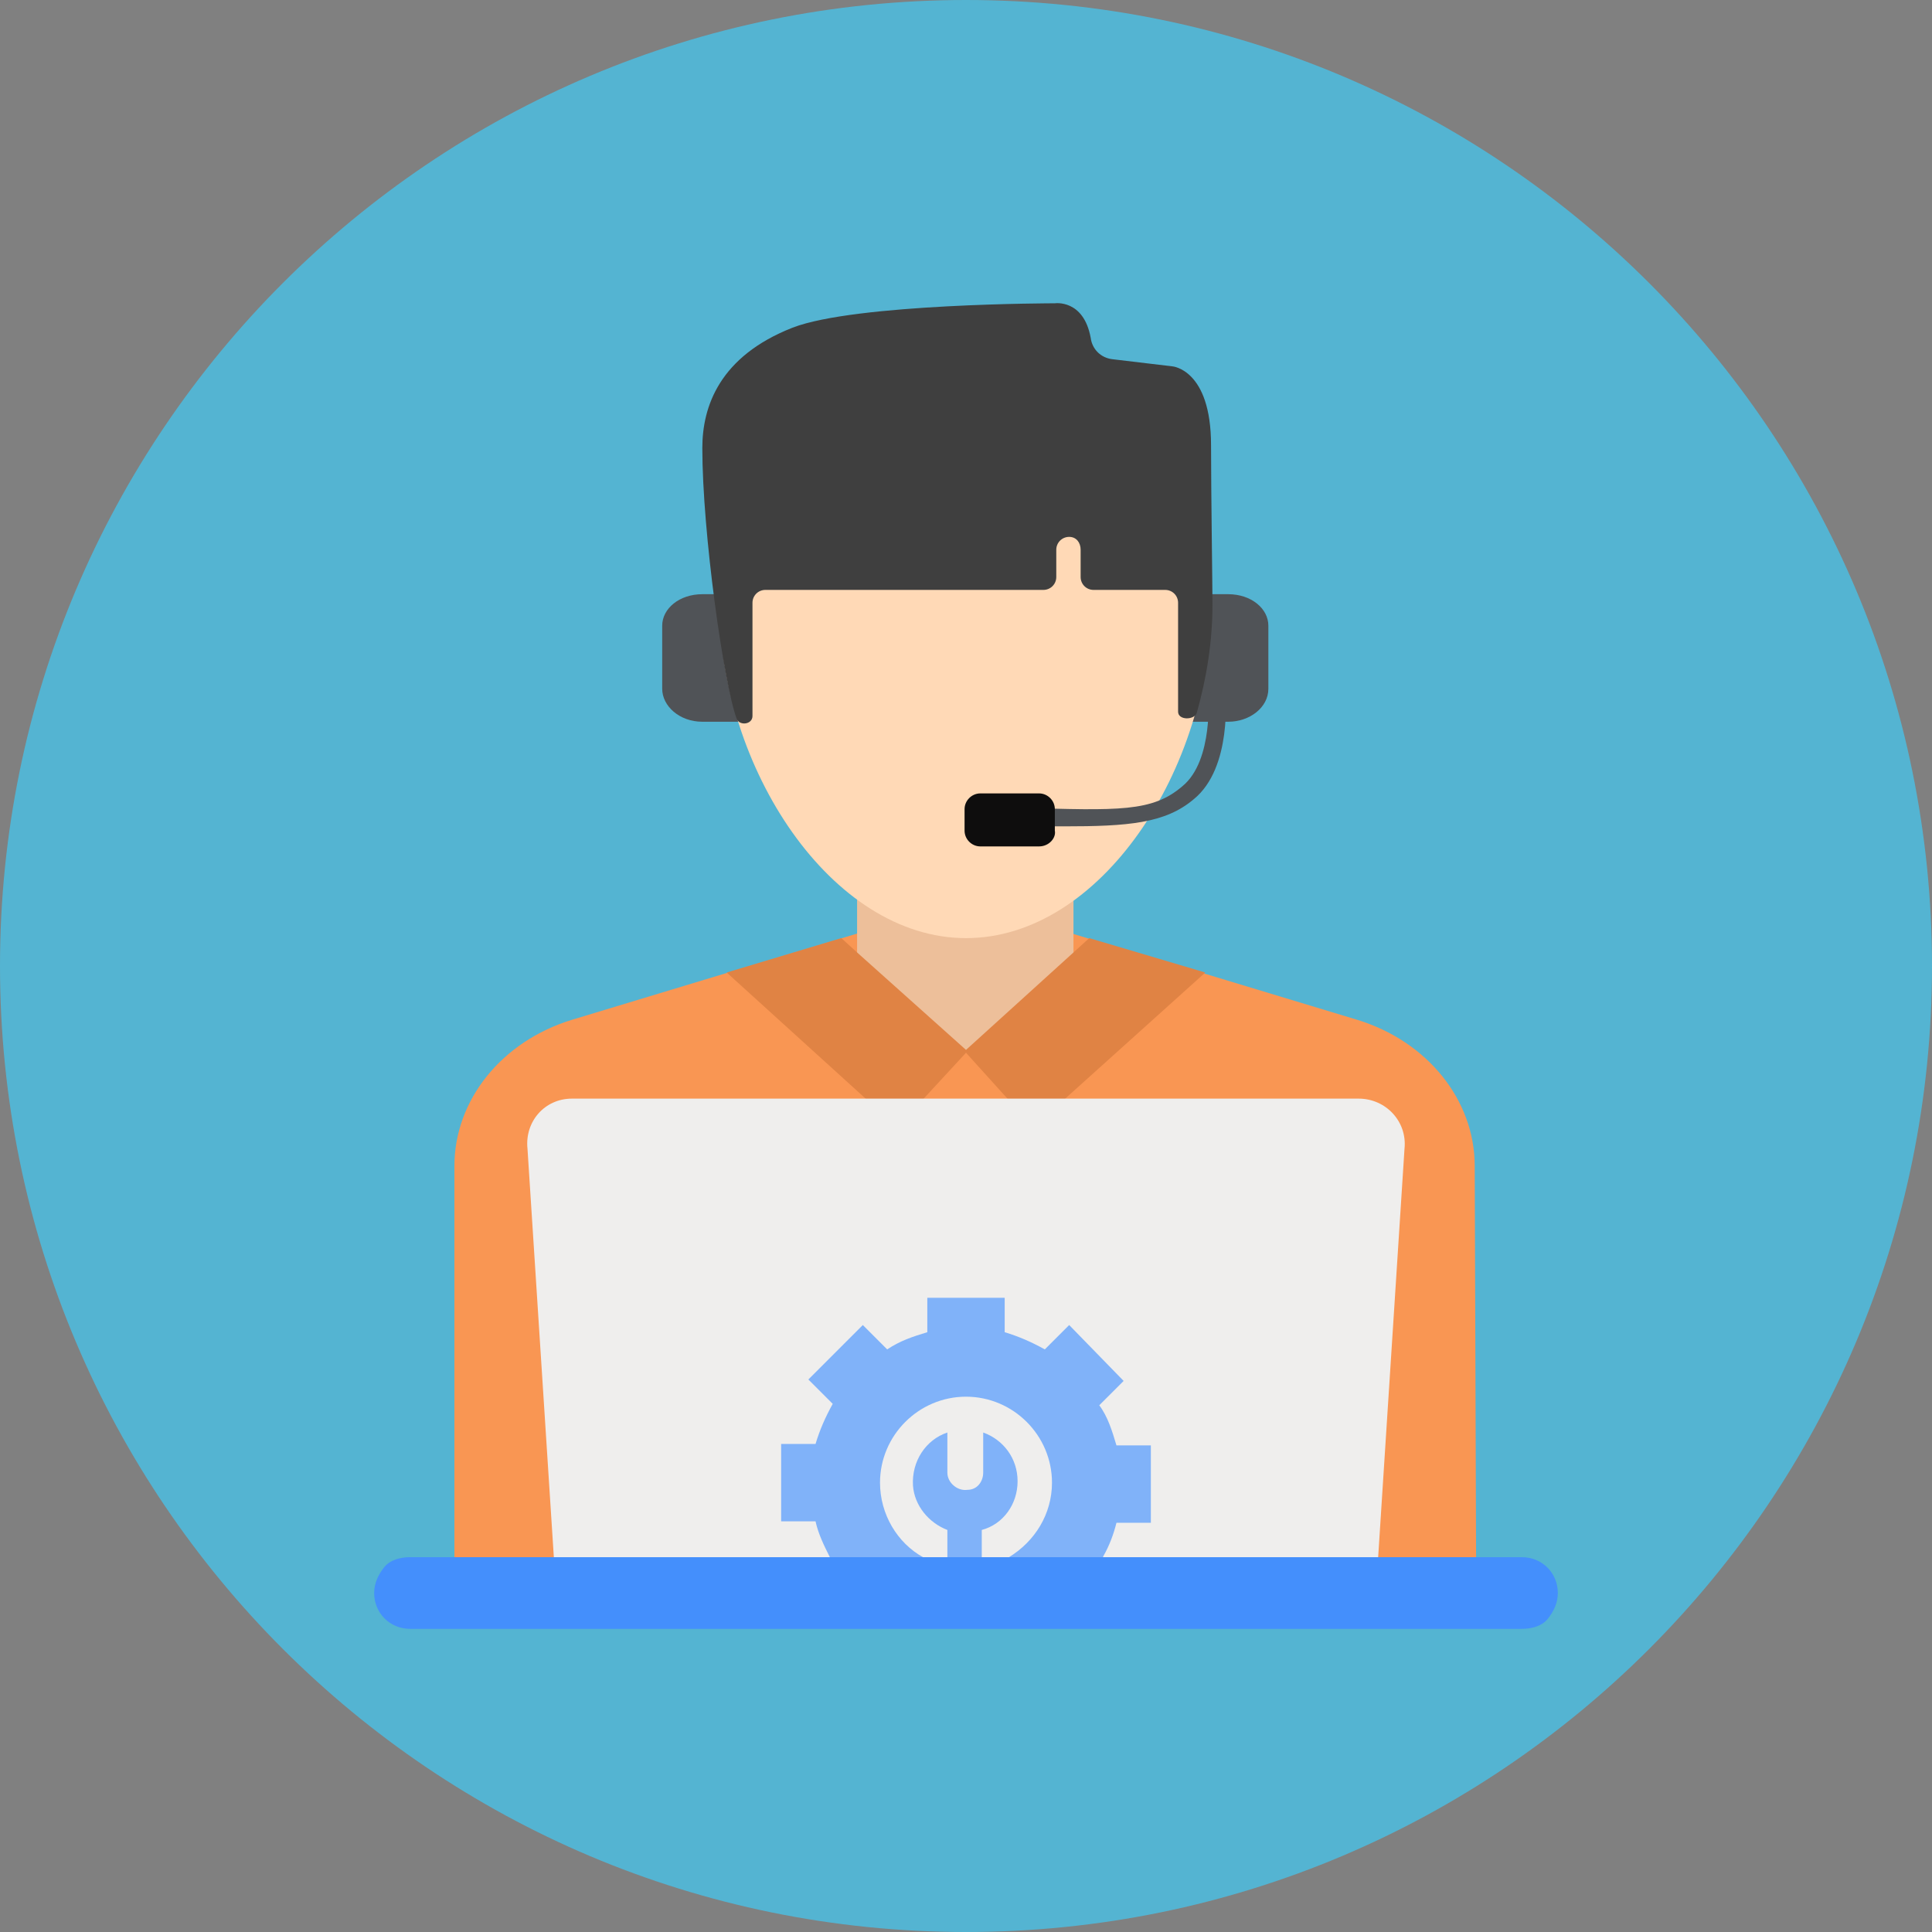 <svg width="376" height="376" viewBox="0 0 376 376" fill="none" xmlns="http://www.w3.org/2000/svg">
<rect x="0" y="0" width="376" height="376" fill="#808080" stroke="none"/>
<g clip-path="url(#clip0_60_207)">
<path d="M188 376C291.83 376 376 291.83 376 188C376 84.17 291.83 0 188 0C84.17 0 0 84.17 0 188C0 291.83 84.17 376 188 376Z" fill="#54B4D2"/>
<path d="M239.037 115.642H231.507V140.463H239.037C243.22 140.463 246.846 137.674 246.846 134.048V121.778C246.846 118.431 243.499 115.642 239.037 115.642Z" fill="#505357"/>
<path d="M128.875 121.778V134.048C128.875 137.395 132.222 140.463 136.684 140.463H144.214V115.642H136.684C132.222 115.642 128.875 118.431 128.875 121.778Z" fill="#505357"/>
<path d="M287.285 306.96H88.436V226.918C88.436 214.089 97.64 202.654 111.305 198.471L168.478 181.18C181.306 177.275 194.693 177.275 206.965 181.18L264.137 198.471C277.803 202.654 287.006 214.089 287.006 226.918L287.285 306.96Z" fill="#F99653"/>
<path d="M234.296 238.074H201.108V245.325H234.296V238.074Z" fill="#FFD551"/>
<path d="M208.917 146.32H166.804V204.887H208.917V146.32Z" fill="#EDBF9A"/>
<path d="M235.69 117.315C235.69 149.666 214.216 182.575 188 182.575C161.784 182.575 140.031 149.388 140.031 117.315C140.031 85.243 161.505 65.441 188 65.441C214.495 65.441 235.69 84.964 235.69 117.315Z" fill="#FFD9B6"/>
<path d="M134.174 248.95H132.78C131.385 248.95 129.991 250.065 129.991 251.739V306.68H137.242V252.017C136.963 250.344 135.569 248.95 134.174 248.95Z" fill="#E08344"/>
<path d="M243.22 248.95H241.826C240.431 248.95 239.037 250.065 239.037 251.739V306.68H246.288V252.017C246.009 250.344 244.894 248.95 243.22 248.95Z" fill="#E08344"/>
<path d="M208.917 185.363L188 204.328L166.804 185.363L163.736 182.574L141.426 189.268L174.613 219.388L188 204.885L201.108 219.388L234.574 189.268L211.984 182.574L208.917 185.363Z" fill="#E08344"/>
<path d="M206.965 160.823C203.618 160.823 202.781 160.823 198.598 160.544H194.414V157.197H198.598C217.841 157.755 224.256 158.034 230.112 153.014C236.248 147.994 235.132 135.165 235.132 134.886L238.479 134.607C238.479 135.165 239.873 149.388 232.343 155.524C226.765 160.265 219.514 160.823 206.965 160.823Z" fill="#505357"/>
<path d="M202.223 164.727H190.789C189.116 164.727 187.721 163.333 187.721 161.66V157.476C187.721 155.803 189.116 154.409 190.789 154.409H202.223C203.896 154.409 205.291 155.803 205.291 157.476V161.66C205.57 163.054 204.176 164.727 202.223 164.727Z" fill="#0E0D0D"/>
<path d="M235.69 86.637C235.69 71.856 228.16 71.298 228.16 71.298L216.447 69.903C214.216 69.624 212.542 67.951 212.264 65.72C210.869 58.19 205.291 59.027 205.291 59.027C205.291 59.027 166.526 59.027 154.254 63.768C140.031 69.346 136.684 79.107 136.684 87.195C136.684 103.649 140.868 133.211 143.378 139.905C143.935 141.299 146.445 141.02 146.445 139.347V117.315C146.445 115.92 147.561 114.805 148.956 114.805H203.06C204.455 114.805 205.57 113.689 205.57 112.295V106.996C205.57 105.602 206.686 104.486 208.08 104.486C209.474 104.486 210.311 105.602 210.311 106.996V112.295C210.311 113.689 211.427 114.805 212.821 114.805H226.766C228.16 114.805 229.276 115.92 229.276 117.315V138.51C229.276 140.184 232.343 140.184 232.901 138.789C234.854 131.817 235.969 124.845 235.969 117.594C235.969 114.526 235.69 95.282 235.69 86.637Z" fill="#3F3F3F"/>
<path d="M111.305 213.811H264.416C269.715 213.811 273.898 218.273 273.34 223.572L267.763 310.028H108.237L102.659 223.572C102.102 218.273 106.006 213.811 111.305 213.811Z" fill="#EFEEED"/>
<path d="M198.04 288.274C198.04 283.812 195.251 280.186 191.347 278.792V286.601C191.347 288.274 190.231 289.947 188.279 289.947C186.327 290.226 184.374 288.553 184.374 286.601V278.792C180.191 280.186 177.402 284.369 177.681 289.111C177.96 293.015 180.749 296.362 184.374 297.756V308.075H191.068V297.756C195.251 296.641 198.04 292.736 198.04 288.274Z" fill="#80B2F9"/>
<path d="M217.283 296.361H223.977V281.301H217.283C216.447 278.512 215.61 275.723 213.937 273.492L218.678 268.751L208.08 257.874L203.339 262.615C200.829 261.221 198.319 260.106 195.53 259.269V252.576H180.47V259.269C177.681 260.106 175.171 260.942 172.661 262.615L167.92 257.874L157.322 268.472L162.063 273.213C160.669 275.723 159.553 278.233 158.717 281.022H152.023V296.082H158.717C159.274 298.592 160.39 300.823 161.505 303.054C161.505 303.333 161.784 303.612 162.063 303.891L157.322 308.632L165.41 316.72H170.43L172.661 314.489C174.056 315.326 175.729 316.162 177.123 316.72H198.877C200.55 316.162 201.944 315.326 203.339 314.489L205.57 316.72H210.59L218.957 308.632L214.216 303.891C214.495 303.612 214.495 303.333 214.773 302.776C215.889 300.823 216.726 298.592 217.283 296.361ZM191.347 305.007C190.231 305.285 189.116 305.285 188 305.285C186.884 305.285 185.769 305.285 184.653 305.007C182.98 304.728 181.307 303.891 179.633 303.054C174.613 300.266 171.266 294.688 171.266 288.552C171.266 279.349 178.796 271.819 188 271.819C197.204 271.819 204.734 279.349 204.734 288.552C204.734 294.688 201.387 299.987 196.366 303.054C194.972 303.891 193.02 304.728 191.347 305.007Z" fill="#80B2F9"/>
<path d="M303.182 310.028C303.182 311.98 302.345 313.653 301.229 315.048C300.114 316.442 298.161 317 296.209 317H79.791C75.886 317 72.818 313.932 72.818 310.028C72.818 308.075 73.655 306.402 74.771 305.008C75.886 303.613 77.838 303.056 79.791 303.056H296.209C300.114 303.056 303.182 306.123 303.182 310.028Z" fill="#448FFC"/>
</g>
<defs>
<clipPath id="clip0_60_207">
<rect width="376" height="376" fill="white"/>
</clipPath>
</defs>
</svg>
